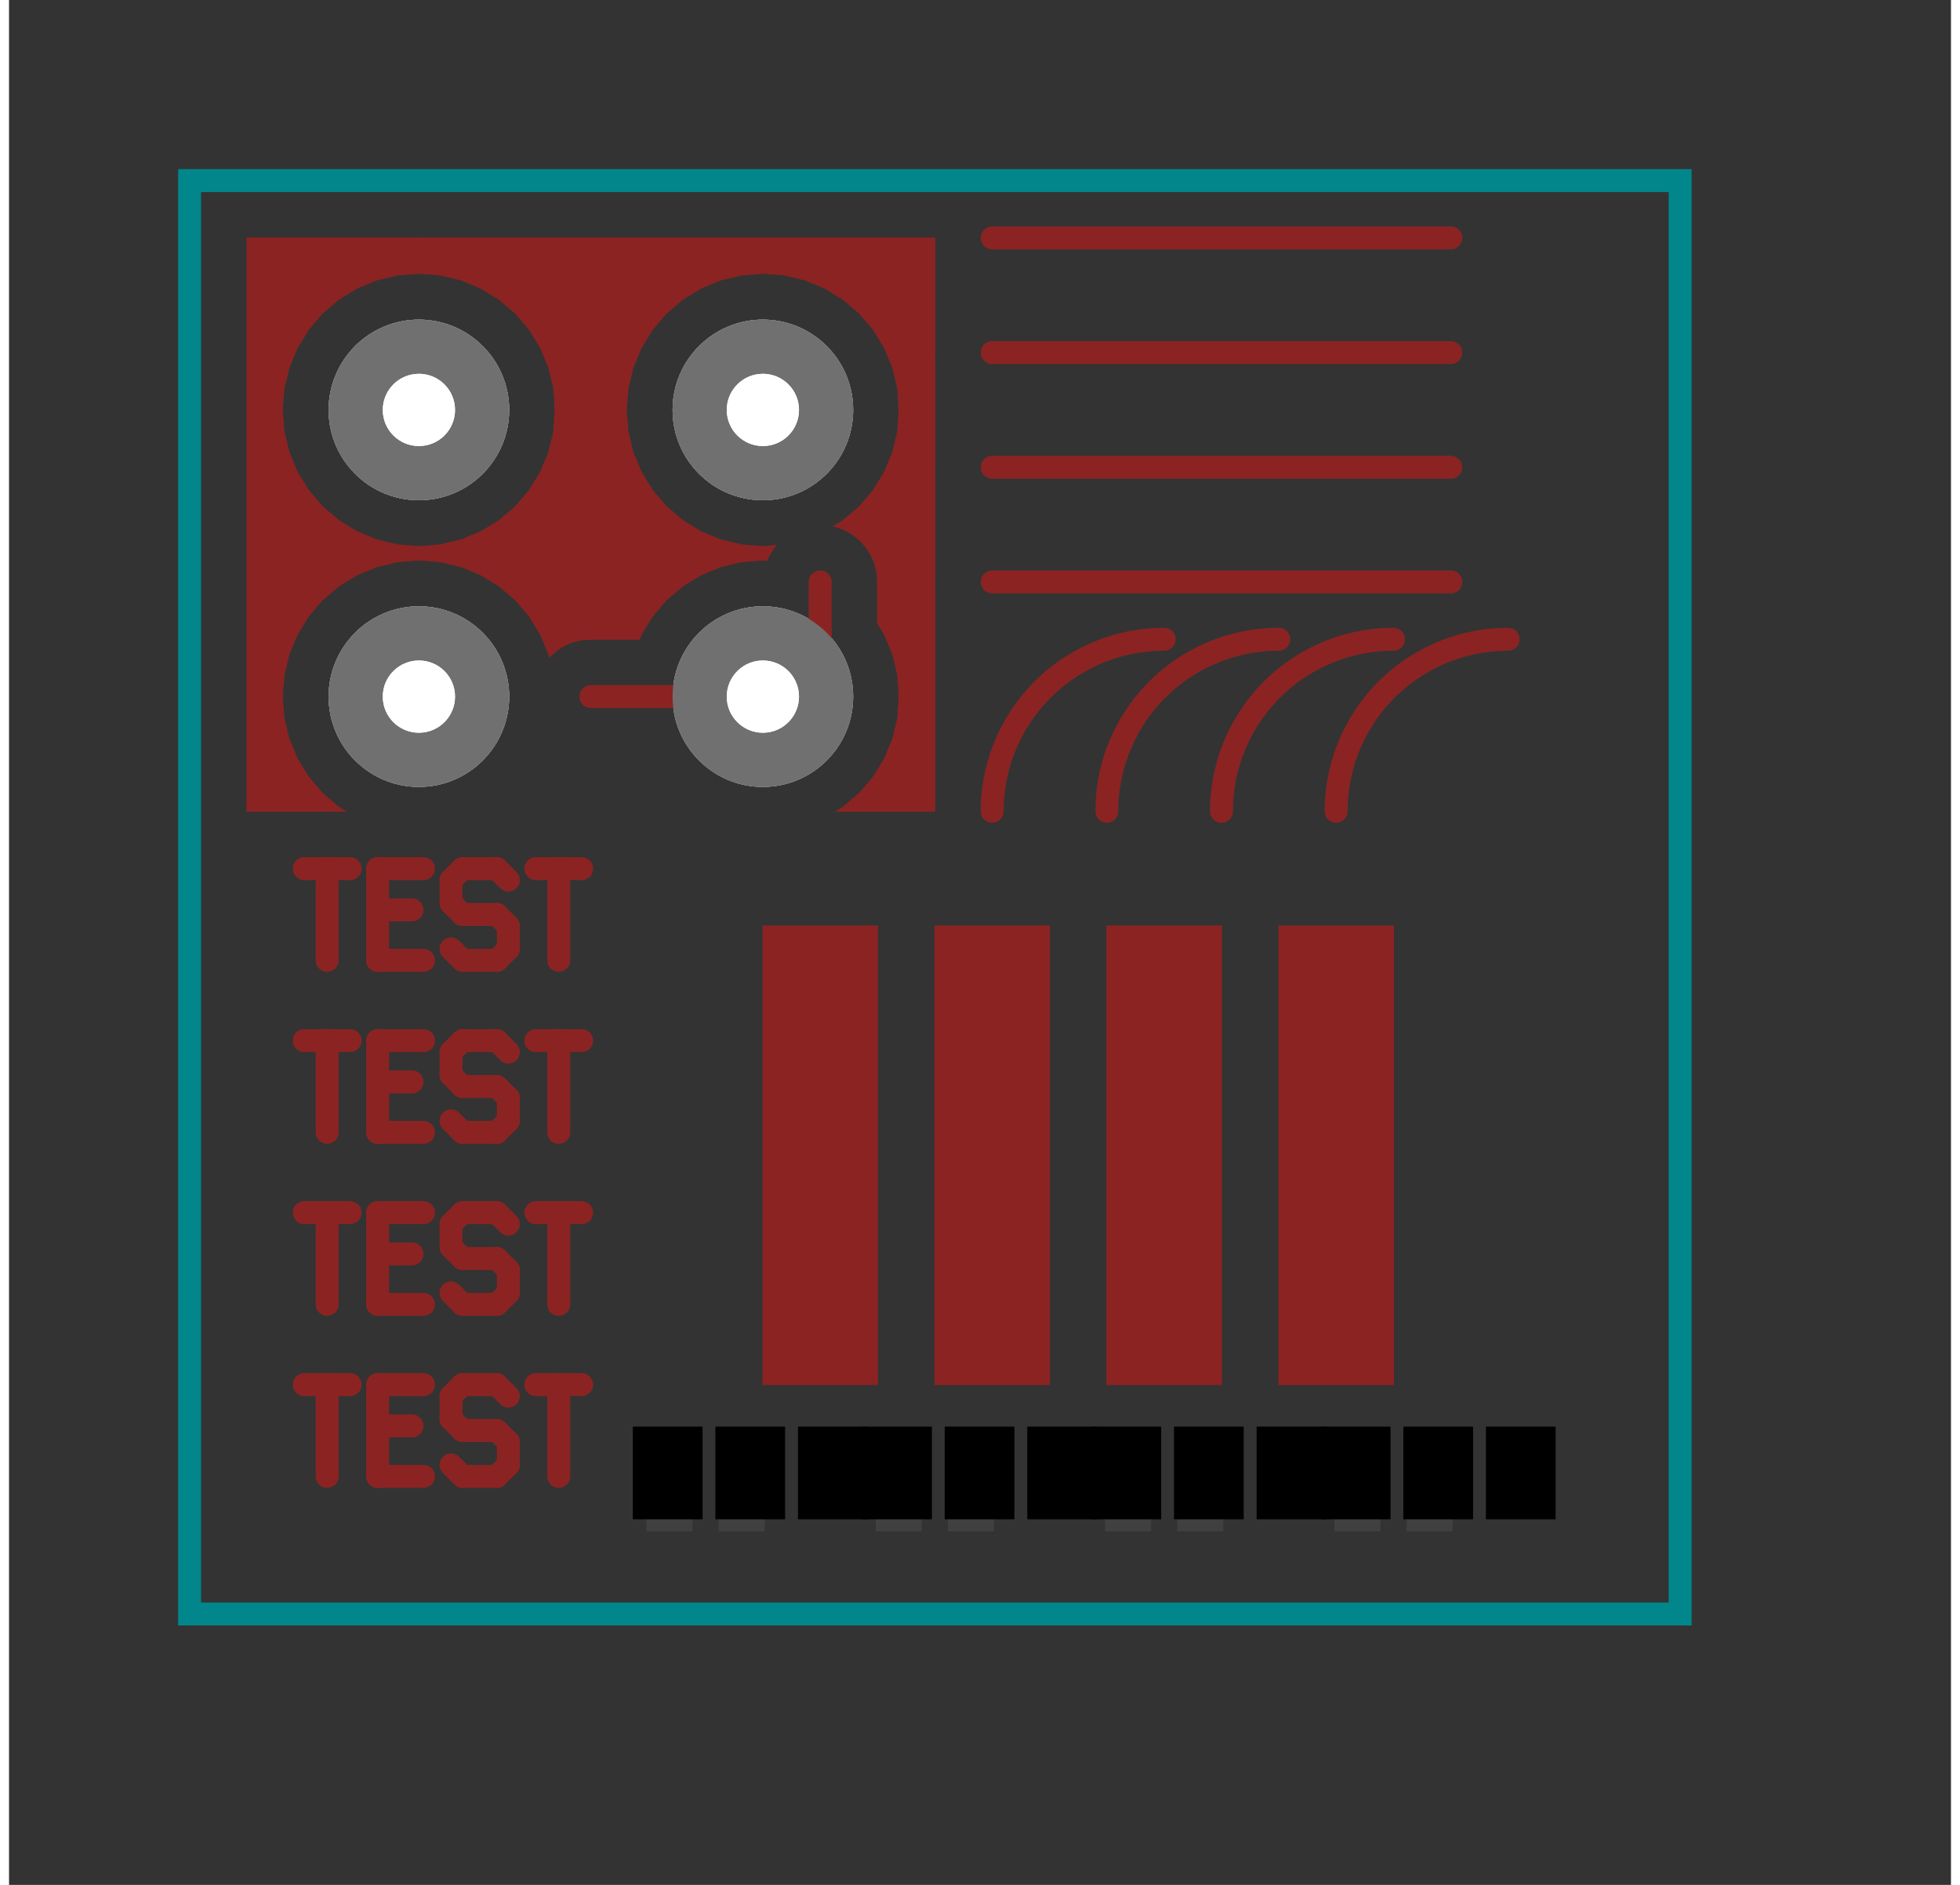<?xml version="1.0"?>
<svg xmlns="http://www.w3.org/2000/svg" xmlns:xlink="http://www.w3.org/1999/xlink" version="1.0" width="1056.64" height="1016" viewBox="-2 -2 21.51 20.875">
<rect x="-2" y="-2" width="21.51" height="20.875" fill="#333333" stroke="none"/>
<g id="layer_5_group5">
<!--normal-->
 <circle cx="2.54" cy="2.54" r="1" stroke-width="0" fill="#a0a0a0" stroke="none"/>
 <circle cx="6.35" cy="2.54" r="1" stroke-width="0" fill="#a0a0a0" stroke="none"/>
 <circle cx="2.54" cy="5.715" r="1" stroke-width="0" fill="#a0a0a0" stroke="none"/>
 <circle cx="6.35" cy="5.715" r="1" stroke-width="0" fill="#a0a0a0" stroke="none"/>
 <circle cx="2.54" cy="2.54" r="0.4" stroke-width="0" fill="#ffffff" stroke="none"/>
 <circle cx="6.35" cy="2.54" r="0.4" stroke-width="0" fill="#ffffff" stroke="none"/>
 <circle cx="2.54" cy="5.715" r="0.4" stroke-width="0" fill="#ffffff" stroke="none"/>
 <circle cx="6.35" cy="5.715" r="0.4" stroke-width="0" fill="#ffffff" stroke="none"/>
</g>
<g id="layer_7_group7">
<!--normal-->
 <circle cx="2.54" cy="2.54" r="1" stroke-width="0" fill="#a0a0a0" stroke="none"/>
 <circle cx="6.35" cy="2.54" r="1" stroke-width="0" fill="#a0a0a0" stroke="none"/>
 <circle cx="2.54" cy="5.715" r="1" stroke-width="0" fill="#a0a0a0" stroke="none"/>
 <circle cx="6.35" cy="5.715" r="1" stroke-width="0" fill="#a0a0a0" stroke="none"/>
 <circle cx="2.54" cy="2.54" r="0.4" stroke-width="0" fill="#ffffff" stroke="none"/>
 <circle cx="6.35" cy="2.54" r="0.4" stroke-width="0" fill="#ffffff" stroke="none"/>
 <circle cx="2.54" cy="5.715" r="0.4" stroke-width="0" fill="#ffffff" stroke="none"/>
 <circle cx="6.35" cy="5.715" r="0.4" stroke-width="0" fill="#ffffff" stroke="none"/>
</g>
<g id="layer_10_bottom">
<!--normal-->
 <circle cx="2.54" cy="2.54" r="1" stroke-width="0" fill="#a0a0a0" stroke="none"/>
 <circle cx="6.35" cy="2.54" r="1" stroke-width="0" fill="#a0a0a0" stroke="none"/>
 <circle cx="2.54" cy="5.715" r="1" stroke-width="0" fill="#a0a0a0" stroke="none"/>
 <circle cx="6.35" cy="5.715" r="1" stroke-width="0" fill="#a0a0a0" stroke="none"/>
 <circle cx="2.54" cy="2.54" r="0.4" stroke-width="0" fill="#ffffff" stroke="none"/>
 <circle cx="6.35" cy="2.54" r="0.4" stroke-width="0" fill="#ffffff" stroke="none"/>
 <circle cx="2.54" cy="5.715" r="0.4" stroke-width="0" fill="#ffffff" stroke="none"/>
 <circle cx="6.35" cy="5.715" r="0.4" stroke-width="0" fill="#ffffff" stroke="none"/>
</g>
<g id="layer_3_top">
<!--normal-->
 <polygon points="2.54,4.053 2.777,4.034 3.007,3.979 3.227,3.888 3.429,3.764 3.61,3.61 3.764,3.429 3.888,3.227 3.979,3.007 4.034,2.777 4.048,2.54 4.034,2.303 3.979,2.073 3.888,1.853 3.764,1.651 3.61,1.47 3.429,1.316 3.227,1.192 3.007,1.101 2.777,1.046 2.54,1.027 2.538,1.028 2.538,0.635 8.253,0.635 8.255,0.66 8.255,1.88 8.253,1.905 8.255,1.93 8.255,3.15 8.253,3.175 8.255,3.2 8.255,4.42 8.253,4.445 8.255,4.47 8.255,6.93 8.253,6.985 7.164,6.985 7.239,6.939 7.42,6.785 7.574,6.604 7.698,6.402 7.789,6.182 7.844,5.952 7.858,5.715 7.844,5.478 7.789,5.248 7.698,5.028 7.62,4.901 7.62,4.445 7.614,4.345 7.591,4.248 7.553,4.156 7.5,4.071 7.435,3.995 7.359,3.93 7.274,3.877 7.182,3.839 7.135,3.828 7.239,3.764 7.42,3.61 7.574,3.429 7.698,3.227 7.789,3.007 7.844,2.777 7.858,2.54 7.844,2.303 7.789,2.073 7.698,1.853 7.574,1.651 7.42,1.47 7.239,1.316 7.037,1.192 6.817,1.101 6.587,1.046 6.35,1.027 6.113,1.046 5.883,1.101 5.663,1.192 5.461,1.316 5.28,1.47 5.126,1.651 5.002,1.853 4.911,2.073 4.856,2.303 4.837,2.54 4.856,2.777 4.911,3.007 5.002,3.227 5.126,3.429 5.28,3.61 5.461,3.764 5.663,3.888 5.883,3.979 6.113,4.034 6.35,4.053 6.495,4.041 6.47,4.071 6.418,4.156 6.397,4.206 6.35,4.202 6.113,4.221 5.883,4.276 5.663,4.367 5.461,4.491 5.28,4.645 5.126,4.826 5.002,5.028 4.981,5.08 4.445,5.08 4.345,5.086 4.248,5.109 4.156,5.147 4.071,5.2 3.995,5.265 3.985,5.276 3.979,5.248 3.888,5.028 3.764,4.826 3.61,4.645 3.429,4.491 3.227,4.367 3.007,4.276 2.777,4.221 2.54,4.202 2.538,4.202 2.538,4.053 " stroke-width="0.010" stroke="#8b2323" fill="#8b2323"/>
 <polygon points="2.303,1.046 2.073,1.101 1.853,1.192 1.651,1.316 1.47,1.47 1.316,1.651 1.192,1.853 1.101,2.073 1.046,2.303 1.027,2.54 1.046,2.777 1.101,3.007 1.192,3.227 1.316,3.429 1.47,3.61 1.651,3.764 1.853,3.888 2.073,3.979 2.303,4.034 2.538,4.053 2.538,4.202 2.303,4.221 2.073,4.276 1.853,4.367 1.651,4.491 1.47,4.645 1.316,4.826 1.192,5.028 1.101,5.248 1.046,5.478 1.027,5.715 1.046,5.952 1.101,6.182 1.192,6.402 1.316,6.604 1.47,6.785 1.651,6.939 1.726,6.985 0.635,6.985 0.635,0.635 2.538,0.635 2.538,1.028 " stroke-width="0.010" stroke="#8b2323" fill="#8b2323"/>
 <polygon points="7.62,8.255 7.62,13.335 6.35,13.335 6.35,8.255 " stroke-width="0.010" stroke="#8b2323" fill="#8b2323"/>
 <polygon points="9.525,8.255 9.525,13.335 8.255,13.335 8.255,8.255 " stroke-width="0.010" stroke="#8b2323" fill="#8b2323"/>
 <polygon points="11.43,8.255 11.43,13.335 10.16,13.335 10.16,8.255 " stroke-width="0.010" stroke="#8b2323" fill="#8b2323"/>
 <polygon points="13.335,8.255 13.335,13.335 12.065,13.335 12.065,8.255 " stroke-width="0.010" stroke="#8b2323" fill="#8b2323"/>
 <line x1="4.445" y1="5.715" x2="6.35" y2="5.715" stroke-width="0.254" stroke="#8b2323" stroke-linecap="round"/>
 <line x1="6.35" y1="5.715" x2="6.985" y2="5.08" stroke-width="0.254" stroke="#8b2323" stroke-linecap="round"/>
 <line x1="6.985" y1="5.08" x2="6.985" y2="4.445" stroke-width="0.254" stroke="#8b2323" stroke-linecap="round"/>
 <line x1="8.89" y1="0.635" x2="13.97" y2="0.635" stroke-width="0.254" stroke="#8b2323" stroke-linecap="round"/>
 <line x1="8.89" y1="4.445" x2="13.97" y2="4.445" stroke-width="0.254" stroke="#8b2323" stroke-linecap="round"/>
 <line x1="8.89" y1="1.905" x2="13.97" y2="1.905" stroke-width="0.254" stroke="#8b2323" stroke-linecap="round"/>
 <line x1="8.89" y1="3.175" x2="13.97" y2="3.175" stroke-width="0.254" stroke="#8b2323" stroke-linecap="round"/>
 <path d="M 10.795 5.08 A 1.905 1.905 0 0 0 8.89 6.985" stroke-width="0.254" stroke="#8b2323" stroke-linecap="round" fill="none"/>
 <path d="M 12.065 5.08 A 1.905 1.905 0 0 0 10.16 6.985" stroke-width="0.254" stroke="#8b2323" stroke-linecap="round" fill="none"/>
 <path d="M 13.335 5.08 A 1.905 1.905 0 0 0 11.43 6.985" stroke-width="0.254" stroke="#8b2323" stroke-linecap="round" fill="none"/>
 <path d="M 14.605 5.08 A 1.905 1.905 0 0 0 12.7 6.985" stroke-width="0.254" stroke="#8b2323" stroke-linecap="round" fill="none"/>
 <line x1="1.27" y1="7.62" x2="1.778" y2="7.62" stroke-width="0.254" stroke="#8b2323" stroke-linecap="round"/>
 <line x1="1.524" y1="7.62" x2="1.524" y2="8.636" stroke-width="0.254" stroke="#8b2323" stroke-linecap="round"/>
 <line x1="2.083" y1="8.077" x2="2.464" y2="8.077" stroke-width="0.254" stroke="#8b2323" stroke-linecap="round"/>
 <line x1="2.083" y1="8.636" x2="2.591" y2="8.636" stroke-width="0.254" stroke="#8b2323" stroke-linecap="round"/>
 <line x1="2.083" y1="7.62" x2="2.083" y2="8.636" stroke-width="0.254" stroke="#8b2323" stroke-linecap="round"/>
 <line x1="2.083" y1="7.62" x2="2.591" y2="7.62" stroke-width="0.254" stroke="#8b2323" stroke-linecap="round"/>
 <line x1="3.404" y1="7.62" x2="3.531" y2="7.747" stroke-width="0.254" stroke="#8b2323" stroke-linecap="round"/>
 <line x1="3.023" y1="7.62" x2="3.404" y2="7.62" stroke-width="0.254" stroke="#8b2323" stroke-linecap="round"/>
 <line x1="2.896" y1="7.747" x2="3.023" y2="7.62" stroke-width="0.254" stroke="#8b2323" stroke-linecap="round"/>
 <line x1="2.896" y1="7.747" x2="2.896" y2="8.001" stroke-width="0.254" stroke="#8b2323" stroke-linecap="round"/>
 <line x1="2.896" y1="8.001" x2="3.023" y2="8.128" stroke-width="0.254" stroke="#8b2323" stroke-linecap="round"/>
 <line x1="3.023" y1="8.128" x2="3.404" y2="8.128" stroke-width="0.254" stroke="#8b2323" stroke-linecap="round"/>
 <line x1="3.404" y1="8.128" x2="3.531" y2="8.255" stroke-width="0.254" stroke="#8b2323" stroke-linecap="round"/>
 <line x1="3.531" y1="8.255" x2="3.531" y2="8.509" stroke-width="0.254" stroke="#8b2323" stroke-linecap="round"/>
 <line x1="3.404" y1="8.636" x2="3.531" y2="8.509" stroke-width="0.254" stroke="#8b2323" stroke-linecap="round"/>
 <line x1="3.023" y1="8.636" x2="3.404" y2="8.636" stroke-width="0.254" stroke="#8b2323" stroke-linecap="round"/>
 <line x1="2.896" y1="8.509" x2="3.023" y2="8.636" stroke-width="0.254" stroke="#8b2323" stroke-linecap="round"/>
 <line x1="3.835" y1="7.62" x2="4.343" y2="7.62" stroke-width="0.254" stroke="#8b2323" stroke-linecap="round"/>
 <line x1="4.089" y1="7.62" x2="4.089" y2="8.636" stroke-width="0.254" stroke="#8b2323" stroke-linecap="round"/>
 <line x1="1.27" y1="9.525" x2="1.778" y2="9.525" stroke-width="0.254" stroke="#8b2323" stroke-linecap="round"/>
 <line x1="1.524" y1="9.525" x2="1.524" y2="10.541" stroke-width="0.254" stroke="#8b2323" stroke-linecap="round"/>
 <line x1="2.083" y1="9.982" x2="2.464" y2="9.982" stroke-width="0.254" stroke="#8b2323" stroke-linecap="round"/>
 <line x1="2.083" y1="10.541" x2="2.591" y2="10.541" stroke-width="0.254" stroke="#8b2323" stroke-linecap="round"/>
 <line x1="2.083" y1="9.525" x2="2.083" y2="10.541" stroke-width="0.254" stroke="#8b2323" stroke-linecap="round"/>
 <line x1="2.083" y1="9.525" x2="2.591" y2="9.525" stroke-width="0.254" stroke="#8b2323" stroke-linecap="round"/>
 <line x1="3.404" y1="9.525" x2="3.531" y2="9.652" stroke-width="0.254" stroke="#8b2323" stroke-linecap="round"/>
 <line x1="3.023" y1="9.525" x2="3.404" y2="9.525" stroke-width="0.254" stroke="#8b2323" stroke-linecap="round"/>
 <line x1="2.896" y1="9.652" x2="3.023" y2="9.525" stroke-width="0.254" stroke="#8b2323" stroke-linecap="round"/>
 <line x1="2.896" y1="9.652" x2="2.896" y2="9.906" stroke-width="0.254" stroke="#8b2323" stroke-linecap="round"/>
 <line x1="2.896" y1="9.906" x2="3.023" y2="10.033" stroke-width="0.254" stroke="#8b2323" stroke-linecap="round"/>
 <line x1="3.023" y1="10.033" x2="3.404" y2="10.033" stroke-width="0.254" stroke="#8b2323" stroke-linecap="round"/>
 <line x1="3.404" y1="10.033" x2="3.531" y2="10.16" stroke-width="0.254" stroke="#8b2323" stroke-linecap="round"/>
 <line x1="3.531" y1="10.16" x2="3.531" y2="10.414" stroke-width="0.254" stroke="#8b2323" stroke-linecap="round"/>
 <line x1="3.404" y1="10.541" x2="3.531" y2="10.414" stroke-width="0.254" stroke="#8b2323" stroke-linecap="round"/>
 <line x1="3.023" y1="10.541" x2="3.404" y2="10.541" stroke-width="0.254" stroke="#8b2323" stroke-linecap="round"/>
 <line x1="2.896" y1="10.414" x2="3.023" y2="10.541" stroke-width="0.254" stroke="#8b2323" stroke-linecap="round"/>
 <line x1="3.835" y1="9.525" x2="4.343" y2="9.525" stroke-width="0.254" stroke="#8b2323" stroke-linecap="round"/>
 <line x1="4.089" y1="9.525" x2="4.089" y2="10.541" stroke-width="0.254" stroke="#8b2323" stroke-linecap="round"/>
 <line x1="1.27" y1="11.43" x2="1.778" y2="11.43" stroke-width="0.254" stroke="#8b2323" stroke-linecap="round"/>
 <line x1="1.524" y1="11.43" x2="1.524" y2="12.446" stroke-width="0.254" stroke="#8b2323" stroke-linecap="round"/>
 <line x1="2.083" y1="11.887" x2="2.464" y2="11.887" stroke-width="0.254" stroke="#8b2323" stroke-linecap="round"/>
 <line x1="2.083" y1="12.446" x2="2.591" y2="12.446" stroke-width="0.254" stroke="#8b2323" stroke-linecap="round"/>
 <line x1="2.083" y1="11.43" x2="2.083" y2="12.446" stroke-width="0.254" stroke="#8b2323" stroke-linecap="round"/>
 <line x1="2.083" y1="11.43" x2="2.591" y2="11.43" stroke-width="0.254" stroke="#8b2323" stroke-linecap="round"/>
 <line x1="3.404" y1="11.43" x2="3.531" y2="11.557" stroke-width="0.254" stroke="#8b2323" stroke-linecap="round"/>
 <line x1="3.023" y1="11.43" x2="3.404" y2="11.43" stroke-width="0.254" stroke="#8b2323" stroke-linecap="round"/>
 <line x1="2.896" y1="11.557" x2="3.023" y2="11.43" stroke-width="0.254" stroke="#8b2323" stroke-linecap="round"/>
 <line x1="2.896" y1="11.557" x2="2.896" y2="11.811" stroke-width="0.254" stroke="#8b2323" stroke-linecap="round"/>
 <line x1="2.896" y1="11.811" x2="3.023" y2="11.938" stroke-width="0.254" stroke="#8b2323" stroke-linecap="round"/>
 <line x1="3.023" y1="11.938" x2="3.404" y2="11.938" stroke-width="0.254" stroke="#8b2323" stroke-linecap="round"/>
 <line x1="3.404" y1="11.938" x2="3.531" y2="12.065" stroke-width="0.254" stroke="#8b2323" stroke-linecap="round"/>
 <line x1="3.531" y1="12.065" x2="3.531" y2="12.319" stroke-width="0.254" stroke="#8b2323" stroke-linecap="round"/>
 <line x1="3.404" y1="12.446" x2="3.531" y2="12.319" stroke-width="0.254" stroke="#8b2323" stroke-linecap="round"/>
 <line x1="3.023" y1="12.446" x2="3.404" y2="12.446" stroke-width="0.254" stroke="#8b2323" stroke-linecap="round"/>
 <line x1="2.896" y1="12.319" x2="3.023" y2="12.446" stroke-width="0.254" stroke="#8b2323" stroke-linecap="round"/>
 <line x1="3.835" y1="11.43" x2="4.343" y2="11.43" stroke-width="0.254" stroke="#8b2323" stroke-linecap="round"/>
 <line x1="4.089" y1="11.43" x2="4.089" y2="12.446" stroke-width="0.254" stroke="#8b2323" stroke-linecap="round"/>
 <line x1="1.27" y1="13.335" x2="1.778" y2="13.335" stroke-width="0.254" stroke="#8b2323" stroke-linecap="round"/>
 <line x1="1.524" y1="13.335" x2="1.524" y2="14.351" stroke-width="0.254" stroke="#8b2323" stroke-linecap="round"/>
 <line x1="2.083" y1="13.792" x2="2.464" y2="13.792" stroke-width="0.254" stroke="#8b2323" stroke-linecap="round"/>
 <line x1="2.083" y1="14.351" x2="2.591" y2="14.351" stroke-width="0.254" stroke="#8b2323" stroke-linecap="round"/>
 <line x1="2.083" y1="13.335" x2="2.083" y2="14.351" stroke-width="0.254" stroke="#8b2323" stroke-linecap="round"/>
 <line x1="2.083" y1="13.335" x2="2.591" y2="13.335" stroke-width="0.254" stroke="#8b2323" stroke-linecap="round"/>
 <line x1="3.404" y1="13.335" x2="3.531" y2="13.462" stroke-width="0.254" stroke="#8b2323" stroke-linecap="round"/>
 <line x1="3.023" y1="13.335" x2="3.404" y2="13.335" stroke-width="0.254" stroke="#8b2323" stroke-linecap="round"/>
 <line x1="2.896" y1="13.462" x2="3.023" y2="13.335" stroke-width="0.254" stroke="#8b2323" stroke-linecap="round"/>
 <line x1="2.896" y1="13.462" x2="2.896" y2="13.716" stroke-width="0.254" stroke="#8b2323" stroke-linecap="round"/>
 <line x1="2.896" y1="13.716" x2="3.023" y2="13.843" stroke-width="0.254" stroke="#8b2323" stroke-linecap="round"/>
 <line x1="3.023" y1="13.843" x2="3.404" y2="13.843" stroke-width="0.254" stroke="#8b2323" stroke-linecap="round"/>
 <line x1="3.404" y1="13.843" x2="3.531" y2="13.97" stroke-width="0.254" stroke="#8b2323" stroke-linecap="round"/>
 <line x1="3.531" y1="13.97" x2="3.531" y2="14.224" stroke-width="0.254" stroke="#8b2323" stroke-linecap="round"/>
 <line x1="3.404" y1="14.351" x2="3.531" y2="14.224" stroke-width="0.254" stroke="#8b2323" stroke-linecap="round"/>
 <line x1="3.023" y1="14.351" x2="3.404" y2="14.351" stroke-width="0.254" stroke="#8b2323" stroke-linecap="round"/>
 <line x1="2.896" y1="14.224" x2="3.023" y2="14.351" stroke-width="0.254" stroke="#8b2323" stroke-linecap="round"/>
 <line x1="3.835" y1="13.335" x2="4.343" y2="13.335" stroke-width="0.254" stroke="#8b2323" stroke-linecap="round"/>
 <line x1="4.089" y1="13.335" x2="4.089" y2="14.351" stroke-width="0.254" stroke="#8b2323" stroke-linecap="round"/>
 <circle cx="2.54" cy="2.54" r="1" stroke-width="0" fill="#707070" stroke="none"/>
 <circle cx="6.35" cy="2.54" r="1" stroke-width="0" fill="#707070" stroke="none"/>
 <circle cx="2.54" cy="5.715" r="1" stroke-width="0" fill="#707070" stroke="none"/>
 <circle cx="6.35" cy="5.715" r="1" stroke-width="0" fill="#707070" stroke="none"/>
 <polygon points="5.565,14.255 5.065,14.255 5.065,14.955 5.565,14.955 " stroke-width="0.010" stroke="#404040" fill="#404040"/>
 <polygon points="6.365,14.255 5.865,14.255 5.865,14.955 6.365,14.955 " stroke-width="0.010" stroke="#404040" fill="#404040"/>
 <polygon points="8.105,14.255 7.605,14.255 7.605,14.955 8.105,14.955 " stroke-width="0.010" stroke="#404040" fill="#404040"/>
 <polygon points="8.905,14.255 8.405,14.255 8.405,14.955 8.905,14.955 " stroke-width="0.010" stroke="#404040" fill="#404040"/>
 <polygon points="10.645,14.255 10.145,14.255 10.145,14.955 10.645,14.955 " stroke-width="0.010" stroke="#404040" fill="#404040"/>
 <polygon points="11.445,14.255 10.945,14.255 10.945,14.955 11.445,14.955 " stroke-width="0.010" stroke="#404040" fill="#404040"/>
 <polygon points="13.185,14.255 12.685,14.255 12.685,14.955 13.185,14.955 " stroke-width="0.010" stroke="#404040" fill="#404040"/>
 <polygon points="13.985,14.255 13.485,14.255 13.485,14.955 13.985,14.955 " stroke-width="0.010" stroke="#404040" fill="#404040"/>
 <circle cx="2.54" cy="2.54" r="0.4" stroke-width="0" fill="#ffffff" stroke="none"/>
 <circle cx="6.35" cy="2.54" r="0.4" stroke-width="0" fill="#ffffff" stroke="none"/>
 <circle cx="2.54" cy="5.715" r="0.4" stroke-width="0" fill="#ffffff" stroke="none"/>
 <circle cx="6.35" cy="5.715" r="0.4" stroke-width="0" fill="#ffffff" stroke="none"/>
</g>
<g id="layer_1_topsilk">
<!--normal-->
 <polygon points="4.915,13.805 5.677,13.805 5.677,14.821 4.915,14.821 " stroke-width="0.010" stroke="#000000" fill="#000000"/>
 <polygon points="5.829,13.805 6.591,13.805 6.591,14.821 5.829,14.821 " stroke-width="0.010" stroke="#000000" fill="#000000"/>
 <polygon points="6.744,13.805 7.506,13.805 7.506,14.821 6.744,14.821 " stroke-width="0.010" stroke="#000000" fill="#000000"/>
 <polygon points="7.455,13.805 8.217,13.805 8.217,14.821 7.455,14.821 " stroke-width="0.010" stroke="#000000" fill="#000000"/>
 <polygon points="8.369,13.805 9.131,13.805 9.131,14.821 8.369,14.821 " stroke-width="0.010" stroke="#000000" fill="#000000"/>
 <polygon points="9.284,13.805 10.046,13.805 10.046,14.821 9.284,14.821 " stroke-width="0.010" stroke="#000000" fill="#000000"/>
 <polygon points="9.995,13.805 10.757,13.805 10.757,14.821 9.995,14.821 " stroke-width="0.010" stroke="#000000" fill="#000000"/>
 <polygon points="10.909,13.805 11.671,13.805 11.671,14.821 10.909,14.821 " stroke-width="0.010" stroke="#000000" fill="#000000"/>
 <polygon points="11.824,13.805 12.586,13.805 12.586,14.821 11.824,14.821 " stroke-width="0.010" stroke="#000000" fill="#000000"/>
 <polygon points="12.535,13.805 13.297,13.805 13.297,14.821 12.535,14.821 " stroke-width="0.010" stroke="#000000" fill="#000000"/>
 <polygon points="13.449,13.805 14.211,13.805 14.211,14.821 13.449,14.821 " stroke-width="0.010" stroke="#000000" fill="#000000"/>
 <polygon points="14.364,13.805 15.126,13.805 15.126,14.821 14.364,14.821 " stroke-width="0.010" stroke="#000000" fill="#000000"/>
</g>
<g id="layer_-1_plated-drill">
<!--normal-->
 <circle cx="2.54" cy="2.54" r="0.4" stroke-width="0" fill="#ffffff" stroke="none"/>
 <circle cx="6.35" cy="2.54" r="0.4" stroke-width="0" fill="#ffffff" stroke="none"/>
 <circle cx="2.54" cy="5.715" r="0.4" stroke-width="0" fill="#ffffff" stroke="none"/>
 <circle cx="6.35" cy="5.715" r="0.4" stroke-width="0" fill="#ffffff" stroke="none"/>
</g>
<g id="layer_9_outline">
<!--normal-->
 <rect x="0" y="0" width="16.51" height="15.875" stroke-width="0.254" stroke="#00868b" stroke-linecap="round" fill="none"/>
</g>
</svg>

